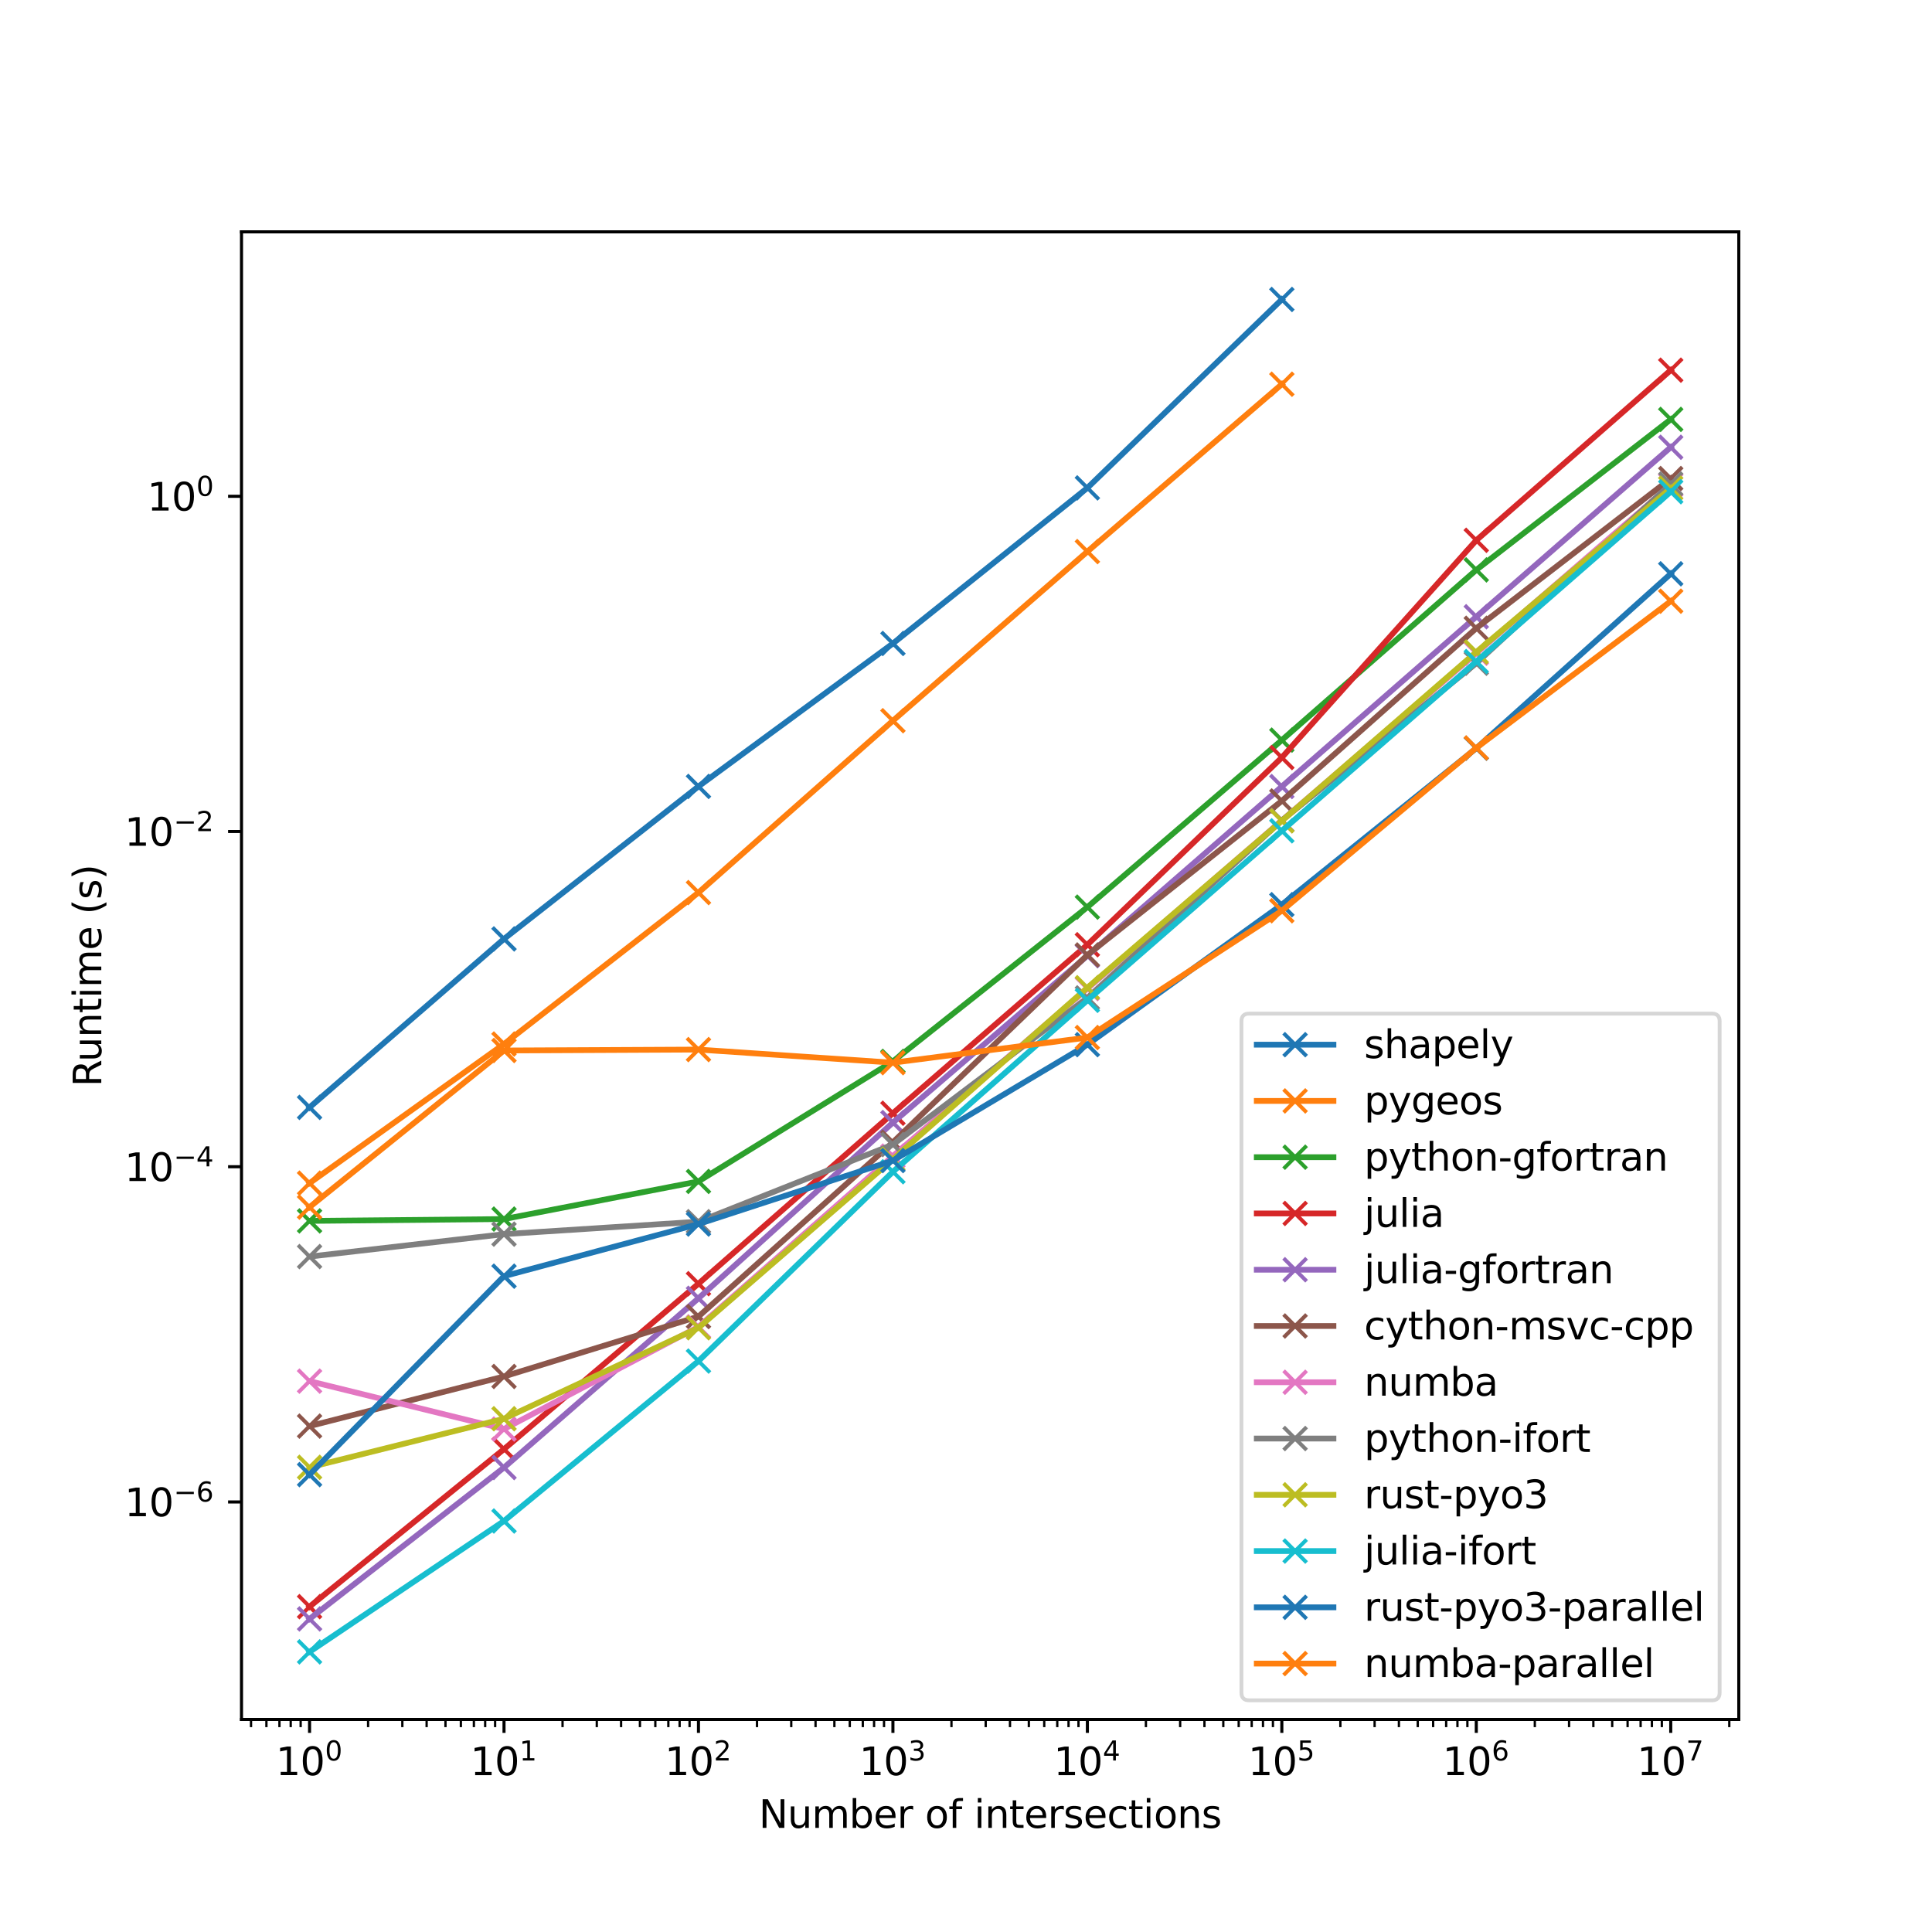 <?xml version="1.0" encoding="utf-8" standalone="no"?>
<!DOCTYPE svg PUBLIC "-//W3C//DTD SVG 1.1//EN"
  "http://www.w3.org/Graphics/SVG/1.1/DTD/svg11.dtd">
<svg xmlns:xlink="http://www.w3.org/1999/xlink" width="504pt" height="504pt" viewBox="0 0 504 504" xmlns="http://www.w3.org/2000/svg" version="1.1">
 <defs>
  <style type="text/css">*{stroke-linejoin: round; stroke-linecap: butt}</style>
 </defs>
 <g id="figure_1">
  <g id="patch_1">
   <path d="M 0 504 
L 504 504 
L 504 0 
L 0 0 
z
" style="fill: #ffffff"/>
  </g>
  <g id="axes_1">
   <g id="patch_2">
    <path d="M 63 448.56 
L 453.6 448.56 
L 453.6 60.48 
L 63 60.48 
z
" style="fill: #ffffff"/>
   </g>
   <g id="matplotlib.axis_1">
    <g id="xtick_1">
     <g id="line2d_1">
      <defs>
       <path id="m66b6941adc" d="M 0 0 
L 0 3.5 
" style="stroke: #000000; stroke-width: 0.8"/>
      </defs>
      <g>
       <use xlink:href="#m66b6941adc" x="80.755" y="448.56" style="stroke: #000000; stroke-width: 0.8"/>
      </g>
     </g>
     <g id="text_1">
      <!-- $\mathdefault{10^{0}}$ -->
      <g transform="translate(71.955 463.158) scale(0.1 -0.1)">
       <defs>
        <path id="DejaVuSans-31" d="M 794 531 
L 1825 531 
L 1825 4091 
L 703 3866 
L 703 4441 
L 1819 4666 
L 2450 4666 
L 2450 531 
L 3481 531 
L 3481 0 
L 794 0 
L 794 531 
z
" transform="scale(0.016)"/>
        <path id="DejaVuSans-30" d="M 2034 4250 
Q 1547 4250 1301 3770 
Q 1056 3291 1056 2328 
Q 1056 1369 1301 889 
Q 1547 409 2034 409 
Q 2525 409 2770 889 
Q 3016 1369 3016 2328 
Q 3016 3291 2770 3770 
Q 2525 4250 2034 4250 
z
M 2034 4750 
Q 2819 4750 3233 4129 
Q 3647 3509 3647 2328 
Q 3647 1150 3233 529 
Q 2819 -91 2034 -91 
Q 1250 -91 836 529 
Q 422 1150 422 2328 
Q 422 3509 836 4129 
Q 1250 4750 2034 4750 
z
" transform="scale(0.016)"/>
       </defs>
       <use xlink:href="#DejaVuSans-31" transform="translate(0 0.766)"/>
       <use xlink:href="#DejaVuSans-30" transform="translate(63.623 0.766)"/>
       <use xlink:href="#DejaVuSans-30" transform="translate(128.203 39.047) scale(0.7)"/>
      </g>
     </g>
    </g>
    <g id="xtick_2">
     <g id="line2d_2">
      <g>
       <use xlink:href="#m66b6941adc" x="131.482" y="448.56" style="stroke: #000000; stroke-width: 0.8"/>
      </g>
     </g>
     <g id="text_2">
      <!-- $\mathdefault{10^{1}}$ -->
      <g transform="translate(122.682 463.158) scale(0.1 -0.1)">
       <use xlink:href="#DejaVuSans-31" transform="translate(0 0.684)"/>
       <use xlink:href="#DejaVuSans-30" transform="translate(63.623 0.684)"/>
       <use xlink:href="#DejaVuSans-31" transform="translate(128.203 38.966) scale(0.7)"/>
      </g>
     </g>
    </g>
    <g id="xtick_3">
     <g id="line2d_3">
      <g>
       <use xlink:href="#m66b6941adc" x="182.209" y="448.56" style="stroke: #000000; stroke-width: 0.8"/>
      </g>
     </g>
     <g id="text_3">
      <!-- $\mathdefault{10^{2}}$ -->
      <g transform="translate(173.409 463.158) scale(0.1 -0.1)">
       <defs>
        <path id="DejaVuSans-32" d="M 1228 531 
L 3431 531 
L 3431 0 
L 469 0 
L 469 531 
Q 828 903 1448 1529 
Q 2069 2156 2228 2338 
Q 2531 2678 2651 2914 
Q 2772 3150 2772 3378 
Q 2772 3750 2511 3984 
Q 2250 4219 1831 4219 
Q 1534 4219 1204 4116 
Q 875 4013 500 3803 
L 500 4441 
Q 881 4594 1212 4672 
Q 1544 4750 1819 4750 
Q 2544 4750 2975 4387 
Q 3406 4025 3406 3419 
Q 3406 3131 3298 2873 
Q 3191 2616 2906 2266 
Q 2828 2175 2409 1742 
Q 1991 1309 1228 531 
z
" transform="scale(0.016)"/>
       </defs>
       <use xlink:href="#DejaVuSans-31" transform="translate(0 0.766)"/>
       <use xlink:href="#DejaVuSans-30" transform="translate(63.623 0.766)"/>
       <use xlink:href="#DejaVuSans-32" transform="translate(128.203 39.047) scale(0.7)"/>
      </g>
     </g>
    </g>
    <g id="xtick_4">
     <g id="line2d_4">
      <g>
       <use xlink:href="#m66b6941adc" x="232.936" y="448.56" style="stroke: #000000; stroke-width: 0.8"/>
      </g>
     </g>
     <g id="text_4">
      <!-- $\mathdefault{10^{3}}$ -->
      <g transform="translate(224.136 463.158) scale(0.1 -0.1)">
       <defs>
        <path id="DejaVuSans-33" d="M 2597 2516 
Q 3050 2419 3304 2112 
Q 3559 1806 3559 1356 
Q 3559 666 3084 287 
Q 2609 -91 1734 -91 
Q 1441 -91 1130 -33 
Q 819 25 488 141 
L 488 750 
Q 750 597 1062 519 
Q 1375 441 1716 441 
Q 2309 441 2620 675 
Q 2931 909 2931 1356 
Q 2931 1769 2642 2001 
Q 2353 2234 1838 2234 
L 1294 2234 
L 1294 2753 
L 1863 2753 
Q 2328 2753 2575 2939 
Q 2822 3125 2822 3475 
Q 2822 3834 2567 4026 
Q 2313 4219 1838 4219 
Q 1578 4219 1281 4162 
Q 984 4106 628 3988 
L 628 4550 
Q 988 4650 1302 4700 
Q 1616 4750 1894 4750 
Q 2613 4750 3031 4423 
Q 3450 4097 3450 3541 
Q 3450 3153 3228 2886 
Q 3006 2619 2597 2516 
z
" transform="scale(0.016)"/>
       </defs>
       <use xlink:href="#DejaVuSans-31" transform="translate(0 0.766)"/>
       <use xlink:href="#DejaVuSans-30" transform="translate(63.623 0.766)"/>
       <use xlink:href="#DejaVuSans-33" transform="translate(128.203 39.047) scale(0.7)"/>
      </g>
     </g>
    </g>
    <g id="xtick_5">
     <g id="line2d_5">
      <g>
       <use xlink:href="#m66b6941adc" x="283.664" y="448.56" style="stroke: #000000; stroke-width: 0.8"/>
      </g>
     </g>
     <g id="text_5">
      <!-- $\mathdefault{10^{4}}$ -->
      <g transform="translate(274.864 463.158) scale(0.1 -0.1)">
       <defs>
        <path id="DejaVuSans-34" d="M 2419 4116 
L 825 1625 
L 2419 1625 
L 2419 4116 
z
M 2253 4666 
L 3047 4666 
L 3047 1625 
L 3713 1625 
L 3713 1100 
L 3047 1100 
L 3047 0 
L 2419 0 
L 2419 1100 
L 313 1100 
L 313 1709 
L 2253 4666 
z
" transform="scale(0.016)"/>
       </defs>
       <use xlink:href="#DejaVuSans-31" transform="translate(0 0.684)"/>
       <use xlink:href="#DejaVuSans-30" transform="translate(63.623 0.684)"/>
       <use xlink:href="#DejaVuSans-34" transform="translate(128.203 38.966) scale(0.7)"/>
      </g>
     </g>
    </g>
    <g id="xtick_6">
     <g id="line2d_6">
      <g>
       <use xlink:href="#m66b6941adc" x="334.391" y="448.56" style="stroke: #000000; stroke-width: 0.8"/>
      </g>
     </g>
     <g id="text_6">
      <!-- $\mathdefault{10^{5}}$ -->
      <g transform="translate(325.591 463.158) scale(0.1 -0.1)">
       <defs>
        <path id="DejaVuSans-35" d="M 691 4666 
L 3169 4666 
L 3169 4134 
L 1269 4134 
L 1269 2991 
Q 1406 3038 1543 3061 
Q 1681 3084 1819 3084 
Q 2600 3084 3056 2656 
Q 3513 2228 3513 1497 
Q 3513 744 3044 326 
Q 2575 -91 1722 -91 
Q 1428 -91 1123 -41 
Q 819 9 494 109 
L 494 744 
Q 775 591 1075 516 
Q 1375 441 1709 441 
Q 2250 441 2565 725 
Q 2881 1009 2881 1497 
Q 2881 1984 2565 2268 
Q 2250 2553 1709 2553 
Q 1456 2553 1204 2497 
Q 953 2441 691 2322 
L 691 4666 
z
" transform="scale(0.016)"/>
       </defs>
       <use xlink:href="#DejaVuSans-31" transform="translate(0 0.684)"/>
       <use xlink:href="#DejaVuSans-30" transform="translate(63.623 0.684)"/>
       <use xlink:href="#DejaVuSans-35" transform="translate(128.203 38.966) scale(0.7)"/>
      </g>
     </g>
    </g>
    <g id="xtick_7">
     <g id="line2d_7">
      <g>
       <use xlink:href="#m66b6941adc" x="385.118" y="448.56" style="stroke: #000000; stroke-width: 0.8"/>
      </g>
     </g>
     <g id="text_7">
      <!-- $\mathdefault{10^{6}}$ -->
      <g transform="translate(376.318 463.158) scale(0.1 -0.1)">
       <defs>
        <path id="DejaVuSans-36" d="M 2113 2584 
Q 1688 2584 1439 2293 
Q 1191 2003 1191 1497 
Q 1191 994 1439 701 
Q 1688 409 2113 409 
Q 2538 409 2786 701 
Q 3034 994 3034 1497 
Q 3034 2003 2786 2293 
Q 2538 2584 2113 2584 
z
M 3366 4563 
L 3366 3988 
Q 3128 4100 2886 4159 
Q 2644 4219 2406 4219 
Q 1781 4219 1451 3797 
Q 1122 3375 1075 2522 
Q 1259 2794 1537 2939 
Q 1816 3084 2150 3084 
Q 2853 3084 3261 2657 
Q 3669 2231 3669 1497 
Q 3669 778 3244 343 
Q 2819 -91 2113 -91 
Q 1303 -91 875 529 
Q 447 1150 447 2328 
Q 447 3434 972 4092 
Q 1497 4750 2381 4750 
Q 2619 4750 2861 4703 
Q 3103 4656 3366 4563 
z
" transform="scale(0.016)"/>
       </defs>
       <use xlink:href="#DejaVuSans-31" transform="translate(0 0.766)"/>
       <use xlink:href="#DejaVuSans-30" transform="translate(63.623 0.766)"/>
       <use xlink:href="#DejaVuSans-36" transform="translate(128.203 39.047) scale(0.7)"/>
      </g>
     </g>
    </g>
    <g id="xtick_8">
     <g id="line2d_8">
      <g>
       <use xlink:href="#m66b6941adc" x="435.845" y="448.56" style="stroke: #000000; stroke-width: 0.8"/>
      </g>
     </g>
     <g id="text_8">
      <!-- $\mathdefault{10^{7}}$ -->
      <g transform="translate(427.045 463.158) scale(0.1 -0.1)">
       <defs>
        <path id="DejaVuSans-37" d="M 525 4666 
L 3525 4666 
L 3525 4397 
L 1831 0 
L 1172 0 
L 2766 4134 
L 525 4134 
L 525 4666 
z
" transform="scale(0.016)"/>
       </defs>
       <use xlink:href="#DejaVuSans-31" transform="translate(0 0.684)"/>
       <use xlink:href="#DejaVuSans-30" transform="translate(63.623 0.684)"/>
       <use xlink:href="#DejaVuSans-37" transform="translate(128.203 38.966) scale(0.7)"/>
      </g>
     </g>
    </g>
    <g id="xtick_9">
     <g id="line2d_9">
      <defs>
       <path id="m57f3154da4" d="M 0 0 
L 0 2 
" style="stroke: #000000; stroke-width: 0.6"/>
      </defs>
      <g>
       <use xlink:href="#m57f3154da4" x="65.484" y="448.56" style="stroke: #000000; stroke-width: 0.6"/>
      </g>
     </g>
    </g>
    <g id="xtick_10">
     <g id="line2d_10">
      <g>
       <use xlink:href="#m57f3154da4" x="69.501" y="448.56" style="stroke: #000000; stroke-width: 0.6"/>
      </g>
     </g>
    </g>
    <g id="xtick_11">
     <g id="line2d_11">
      <g>
       <use xlink:href="#m57f3154da4" x="72.897" y="448.56" style="stroke: #000000; stroke-width: 0.6"/>
      </g>
     </g>
    </g>
    <g id="xtick_12">
     <g id="line2d_12">
      <g>
       <use xlink:href="#m57f3154da4" x="75.839" y="448.56" style="stroke: #000000; stroke-width: 0.6"/>
      </g>
     </g>
    </g>
    <g id="xtick_13">
     <g id="line2d_13">
      <g>
       <use xlink:href="#m57f3154da4" x="78.433" y="448.56" style="stroke: #000000; stroke-width: 0.6"/>
      </g>
     </g>
    </g>
    <g id="xtick_14">
     <g id="line2d_14">
      <g>
       <use xlink:href="#m57f3154da4" x="96.025" y="448.56" style="stroke: #000000; stroke-width: 0.6"/>
      </g>
     </g>
    </g>
    <g id="xtick_15">
     <g id="line2d_15">
      <g>
       <use xlink:href="#m57f3154da4" x="104.958" y="448.56" style="stroke: #000000; stroke-width: 0.6"/>
      </g>
     </g>
    </g>
    <g id="xtick_16">
     <g id="line2d_16">
      <g>
       <use xlink:href="#m57f3154da4" x="111.295" y="448.56" style="stroke: #000000; stroke-width: 0.6"/>
      </g>
     </g>
    </g>
    <g id="xtick_17">
     <g id="line2d_17">
      <g>
       <use xlink:href="#m57f3154da4" x="116.211" y="448.56" style="stroke: #000000; stroke-width: 0.6"/>
      </g>
     </g>
    </g>
    <g id="xtick_18">
     <g id="line2d_18">
      <g>
       <use xlink:href="#m57f3154da4" x="120.228" y="448.56" style="stroke: #000000; stroke-width: 0.6"/>
      </g>
     </g>
    </g>
    <g id="xtick_19">
     <g id="line2d_19">
      <g>
       <use xlink:href="#m57f3154da4" x="123.624" y="448.56" style="stroke: #000000; stroke-width: 0.6"/>
      </g>
     </g>
    </g>
    <g id="xtick_20">
     <g id="line2d_20">
      <g>
       <use xlink:href="#m57f3154da4" x="126.566" y="448.56" style="stroke: #000000; stroke-width: 0.6"/>
      </g>
     </g>
    </g>
    <g id="xtick_21">
     <g id="line2d_21">
      <g>
       <use xlink:href="#m57f3154da4" x="129.161" y="448.56" style="stroke: #000000; stroke-width: 0.6"/>
      </g>
     </g>
    </g>
    <g id="xtick_22">
     <g id="line2d_22">
      <g>
       <use xlink:href="#m57f3154da4" x="146.752" y="448.56" style="stroke: #000000; stroke-width: 0.6"/>
      </g>
     </g>
    </g>
    <g id="xtick_23">
     <g id="line2d_23">
      <g>
       <use xlink:href="#m57f3154da4" x="155.685" y="448.56" style="stroke: #000000; stroke-width: 0.6"/>
      </g>
     </g>
    </g>
    <g id="xtick_24">
     <g id="line2d_24">
      <g>
       <use xlink:href="#m57f3154da4" x="162.023" y="448.56" style="stroke: #000000; stroke-width: 0.6"/>
      </g>
     </g>
    </g>
    <g id="xtick_25">
     <g id="line2d_25">
      <g>
       <use xlink:href="#m57f3154da4" x="166.939" y="448.56" style="stroke: #000000; stroke-width: 0.6"/>
      </g>
     </g>
    </g>
    <g id="xtick_26">
     <g id="line2d_26">
      <g>
       <use xlink:href="#m57f3154da4" x="170.955" y="448.56" style="stroke: #000000; stroke-width: 0.6"/>
      </g>
     </g>
    </g>
    <g id="xtick_27">
     <g id="line2d_27">
      <g>
       <use xlink:href="#m57f3154da4" x="174.351" y="448.56" style="stroke: #000000; stroke-width: 0.6"/>
      </g>
     </g>
    </g>
    <g id="xtick_28">
     <g id="line2d_28">
      <g>
       <use xlink:href="#m57f3154da4" x="177.293" y="448.56" style="stroke: #000000; stroke-width: 0.6"/>
      </g>
     </g>
    </g>
    <g id="xtick_29">
     <g id="line2d_29">
      <g>
       <use xlink:href="#m57f3154da4" x="179.888" y="448.56" style="stroke: #000000; stroke-width: 0.6"/>
      </g>
     </g>
    </g>
    <g id="xtick_30">
     <g id="line2d_30">
      <g>
       <use xlink:href="#m57f3154da4" x="197.48" y="448.56" style="stroke: #000000; stroke-width: 0.6"/>
      </g>
     </g>
    </g>
    <g id="xtick_31">
     <g id="line2d_31">
      <g>
       <use xlink:href="#m57f3154da4" x="206.412" y="448.56" style="stroke: #000000; stroke-width: 0.6"/>
      </g>
     </g>
    </g>
    <g id="xtick_32">
     <g id="line2d_32">
      <g>
       <use xlink:href="#m57f3154da4" x="212.75" y="448.56" style="stroke: #000000; stroke-width: 0.6"/>
      </g>
     </g>
    </g>
    <g id="xtick_33">
     <g id="line2d_33">
      <g>
       <use xlink:href="#m57f3154da4" x="217.666" y="448.56" style="stroke: #000000; stroke-width: 0.6"/>
      </g>
     </g>
    </g>
    <g id="xtick_34">
     <g id="line2d_34">
      <g>
       <use xlink:href="#m57f3154da4" x="221.683" y="448.56" style="stroke: #000000; stroke-width: 0.6"/>
      </g>
     </g>
    </g>
    <g id="xtick_35">
     <g id="line2d_35">
      <g>
       <use xlink:href="#m57f3154da4" x="225.079" y="448.56" style="stroke: #000000; stroke-width: 0.6"/>
      </g>
     </g>
    </g>
    <g id="xtick_36">
     <g id="line2d_36">
      <g>
       <use xlink:href="#m57f3154da4" x="228.02" y="448.56" style="stroke: #000000; stroke-width: 0.6"/>
      </g>
     </g>
    </g>
    <g id="xtick_37">
     <g id="line2d_37">
      <g>
       <use xlink:href="#m57f3154da4" x="230.615" y="448.56" style="stroke: #000000; stroke-width: 0.6"/>
      </g>
     </g>
    </g>
    <g id="xtick_38">
     <g id="line2d_38">
      <g>
       <use xlink:href="#m57f3154da4" x="248.207" y="448.56" style="stroke: #000000; stroke-width: 0.6"/>
      </g>
     </g>
    </g>
    <g id="xtick_39">
     <g id="line2d_39">
      <g>
       <use xlink:href="#m57f3154da4" x="257.139" y="448.56" style="stroke: #000000; stroke-width: 0.6"/>
      </g>
     </g>
    </g>
    <g id="xtick_40">
     <g id="line2d_40">
      <g>
       <use xlink:href="#m57f3154da4" x="263.477" y="448.56" style="stroke: #000000; stroke-width: 0.6"/>
      </g>
     </g>
    </g>
    <g id="xtick_41">
     <g id="line2d_41">
      <g>
       <use xlink:href="#m57f3154da4" x="268.393" y="448.56" style="stroke: #000000; stroke-width: 0.6"/>
      </g>
     </g>
    </g>
    <g id="xtick_42">
     <g id="line2d_42">
      <g>
       <use xlink:href="#m57f3154da4" x="272.41" y="448.56" style="stroke: #000000; stroke-width: 0.6"/>
      </g>
     </g>
    </g>
    <g id="xtick_43">
     <g id="line2d_43">
      <g>
       <use xlink:href="#m57f3154da4" x="275.806" y="448.56" style="stroke: #000000; stroke-width: 0.6"/>
      </g>
     </g>
    </g>
    <g id="xtick_44">
     <g id="line2d_44">
      <g>
       <use xlink:href="#m57f3154da4" x="278.748" y="448.56" style="stroke: #000000; stroke-width: 0.6"/>
      </g>
     </g>
    </g>
    <g id="xtick_45">
     <g id="line2d_45">
      <g>
       <use xlink:href="#m57f3154da4" x="281.342" y="448.56" style="stroke: #000000; stroke-width: 0.6"/>
      </g>
     </g>
    </g>
    <g id="xtick_46">
     <g id="line2d_46">
      <g>
       <use xlink:href="#m57f3154da4" x="298.934" y="448.56" style="stroke: #000000; stroke-width: 0.6"/>
      </g>
     </g>
    </g>
    <g id="xtick_47">
     <g id="line2d_47">
      <g>
       <use xlink:href="#m57f3154da4" x="307.867" y="448.56" style="stroke: #000000; stroke-width: 0.6"/>
      </g>
     </g>
    </g>
    <g id="xtick_48">
     <g id="line2d_48">
      <g>
       <use xlink:href="#m57f3154da4" x="314.204" y="448.56" style="stroke: #000000; stroke-width: 0.6"/>
      </g>
     </g>
    </g>
    <g id="xtick_49">
     <g id="line2d_49">
      <g>
       <use xlink:href="#m57f3154da4" x="319.12" y="448.56" style="stroke: #000000; stroke-width: 0.6"/>
      </g>
     </g>
    </g>
    <g id="xtick_50">
     <g id="line2d_50">
      <g>
       <use xlink:href="#m57f3154da4" x="323.137" y="448.56" style="stroke: #000000; stroke-width: 0.6"/>
      </g>
     </g>
    </g>
    <g id="xtick_51">
     <g id="line2d_51">
      <g>
       <use xlink:href="#m57f3154da4" x="326.533" y="448.56" style="stroke: #000000; stroke-width: 0.6"/>
      </g>
     </g>
    </g>
    <g id="xtick_52">
     <g id="line2d_52">
      <g>
       <use xlink:href="#m57f3154da4" x="329.475" y="448.56" style="stroke: #000000; stroke-width: 0.6"/>
      </g>
     </g>
    </g>
    <g id="xtick_53">
     <g id="line2d_53">
      <g>
       <use xlink:href="#m57f3154da4" x="332.07" y="448.56" style="stroke: #000000; stroke-width: 0.6"/>
      </g>
     </g>
    </g>
    <g id="xtick_54">
     <g id="line2d_54">
      <g>
       <use xlink:href="#m57f3154da4" x="349.661" y="448.56" style="stroke: #000000; stroke-width: 0.6"/>
      </g>
     </g>
    </g>
    <g id="xtick_55">
     <g id="line2d_55">
      <g>
       <use xlink:href="#m57f3154da4" x="358.594" y="448.56" style="stroke: #000000; stroke-width: 0.6"/>
      </g>
     </g>
    </g>
    <g id="xtick_56">
     <g id="line2d_56">
      <g>
       <use xlink:href="#m57f3154da4" x="364.932" y="448.56" style="stroke: #000000; stroke-width: 0.6"/>
      </g>
     </g>
    </g>
    <g id="xtick_57">
     <g id="line2d_57">
      <g>
       <use xlink:href="#m57f3154da4" x="369.848" y="448.56" style="stroke: #000000; stroke-width: 0.6"/>
      </g>
     </g>
    </g>
    <g id="xtick_58">
     <g id="line2d_58">
      <g>
       <use xlink:href="#m57f3154da4" x="373.864" y="448.56" style="stroke: #000000; stroke-width: 0.6"/>
      </g>
     </g>
    </g>
    <g id="xtick_59">
     <g id="line2d_59">
      <g>
       <use xlink:href="#m57f3154da4" x="377.26" y="448.56" style="stroke: #000000; stroke-width: 0.6"/>
      </g>
     </g>
    </g>
    <g id="xtick_60">
     <g id="line2d_60">
      <g>
       <use xlink:href="#m57f3154da4" x="380.202" y="448.56" style="stroke: #000000; stroke-width: 0.6"/>
      </g>
     </g>
    </g>
    <g id="xtick_61">
     <g id="line2d_61">
      <g>
       <use xlink:href="#m57f3154da4" x="382.797" y="448.56" style="stroke: #000000; stroke-width: 0.6"/>
      </g>
     </g>
    </g>
    <g id="xtick_62">
     <g id="line2d_62">
      <g>
       <use xlink:href="#m57f3154da4" x="400.389" y="448.56" style="stroke: #000000; stroke-width: 0.6"/>
      </g>
     </g>
    </g>
    <g id="xtick_63">
     <g id="line2d_63">
      <g>
       <use xlink:href="#m57f3154da4" x="409.321" y="448.56" style="stroke: #000000; stroke-width: 0.6"/>
      </g>
     </g>
    </g>
    <g id="xtick_64">
     <g id="line2d_64">
      <g>
       <use xlink:href="#m57f3154da4" x="415.659" y="448.56" style="stroke: #000000; stroke-width: 0.6"/>
      </g>
     </g>
    </g>
    <g id="xtick_65">
     <g id="line2d_65">
      <g>
       <use xlink:href="#m57f3154da4" x="420.575" y="448.56" style="stroke: #000000; stroke-width: 0.6"/>
      </g>
     </g>
    </g>
    <g id="xtick_66">
     <g id="line2d_66">
      <g>
       <use xlink:href="#m57f3154da4" x="424.592" y="448.56" style="stroke: #000000; stroke-width: 0.6"/>
      </g>
     </g>
    </g>
    <g id="xtick_67">
     <g id="line2d_67">
      <g>
       <use xlink:href="#m57f3154da4" x="427.988" y="448.56" style="stroke: #000000; stroke-width: 0.6"/>
      </g>
     </g>
    </g>
    <g id="xtick_68">
     <g id="line2d_68">
      <g>
       <use xlink:href="#m57f3154da4" x="430.929" y="448.56" style="stroke: #000000; stroke-width: 0.6"/>
      </g>
     </g>
    </g>
    <g id="xtick_69">
     <g id="line2d_69">
      <g>
       <use xlink:href="#m57f3154da4" x="433.524" y="448.56" style="stroke: #000000; stroke-width: 0.6"/>
      </g>
     </g>
    </g>
    <g id="xtick_70">
     <g id="line2d_70">
      <g>
       <use xlink:href="#m57f3154da4" x="451.116" y="448.56" style="stroke: #000000; stroke-width: 0.6"/>
      </g>
     </g>
    </g>
    <g id="text_9">
     <!-- Number of intersections -->
     <g transform="translate(197.954 476.837) scale(0.1 -0.1)">
      <defs>
       <path id="DejaVuSans-4e" d="M 628 4666 
L 1478 4666 
L 3547 763 
L 3547 4666 
L 4159 4666 
L 4159 0 
L 3309 0 
L 1241 3903 
L 1241 0 
L 628 0 
L 628 4666 
z
" transform="scale(0.016)"/>
       <path id="DejaVuSans-75" d="M 544 1381 
L 544 3500 
L 1119 3500 
L 1119 1403 
Q 1119 906 1312 657 
Q 1506 409 1894 409 
Q 2359 409 2629 706 
Q 2900 1003 2900 1516 
L 2900 3500 
L 3475 3500 
L 3475 0 
L 2900 0 
L 2900 538 
Q 2691 219 2414 64 
Q 2138 -91 1772 -91 
Q 1169 -91 856 284 
Q 544 659 544 1381 
z
M 1991 3584 
L 1991 3584 
z
" transform="scale(0.016)"/>
       <path id="DejaVuSans-6d" d="M 3328 2828 
Q 3544 3216 3844 3400 
Q 4144 3584 4550 3584 
Q 5097 3584 5394 3201 
Q 5691 2819 5691 2113 
L 5691 0 
L 5113 0 
L 5113 2094 
Q 5113 2597 4934 2840 
Q 4756 3084 4391 3084 
Q 3944 3084 3684 2787 
Q 3425 2491 3425 1978 
L 3425 0 
L 2847 0 
L 2847 2094 
Q 2847 2600 2669 2842 
Q 2491 3084 2119 3084 
Q 1678 3084 1418 2786 
Q 1159 2488 1159 1978 
L 1159 0 
L 581 0 
L 581 3500 
L 1159 3500 
L 1159 2956 
Q 1356 3278 1631 3431 
Q 1906 3584 2284 3584 
Q 2666 3584 2933 3390 
Q 3200 3197 3328 2828 
z
" transform="scale(0.016)"/>
       <path id="DejaVuSans-62" d="M 3116 1747 
Q 3116 2381 2855 2742 
Q 2594 3103 2138 3103 
Q 1681 3103 1420 2742 
Q 1159 2381 1159 1747 
Q 1159 1113 1420 752 
Q 1681 391 2138 391 
Q 2594 391 2855 752 
Q 3116 1113 3116 1747 
z
M 1159 2969 
Q 1341 3281 1617 3432 
Q 1894 3584 2278 3584 
Q 2916 3584 3314 3078 
Q 3713 2572 3713 1747 
Q 3713 922 3314 415 
Q 2916 -91 2278 -91 
Q 1894 -91 1617 61 
Q 1341 213 1159 525 
L 1159 0 
L 581 0 
L 581 4863 
L 1159 4863 
L 1159 2969 
z
" transform="scale(0.016)"/>
       <path id="DejaVuSans-65" d="M 3597 1894 
L 3597 1613 
L 953 1613 
Q 991 1019 1311 708 
Q 1631 397 2203 397 
Q 2534 397 2845 478 
Q 3156 559 3463 722 
L 3463 178 
Q 3153 47 2828 -22 
Q 2503 -91 2169 -91 
Q 1331 -91 842 396 
Q 353 884 353 1716 
Q 353 2575 817 3079 
Q 1281 3584 2069 3584 
Q 2775 3584 3186 3129 
Q 3597 2675 3597 1894 
z
M 3022 2063 
Q 3016 2534 2758 2815 
Q 2500 3097 2075 3097 
Q 1594 3097 1305 2825 
Q 1016 2553 972 2059 
L 3022 2063 
z
" transform="scale(0.016)"/>
       <path id="DejaVuSans-72" d="M 2631 2963 
Q 2534 3019 2420 3045 
Q 2306 3072 2169 3072 
Q 1681 3072 1420 2755 
Q 1159 2438 1159 1844 
L 1159 0 
L 581 0 
L 581 3500 
L 1159 3500 
L 1159 2956 
Q 1341 3275 1631 3429 
Q 1922 3584 2338 3584 
Q 2397 3584 2469 3576 
Q 2541 3569 2628 3553 
L 2631 2963 
z
" transform="scale(0.016)"/>
       <path id="DejaVuSans-20" transform="scale(0.016)"/>
       <path id="DejaVuSans-6f" d="M 1959 3097 
Q 1497 3097 1228 2736 
Q 959 2375 959 1747 
Q 959 1119 1226 758 
Q 1494 397 1959 397 
Q 2419 397 2687 759 
Q 2956 1122 2956 1747 
Q 2956 2369 2687 2733 
Q 2419 3097 1959 3097 
z
M 1959 3584 
Q 2709 3584 3137 3096 
Q 3566 2609 3566 1747 
Q 3566 888 3137 398 
Q 2709 -91 1959 -91 
Q 1206 -91 779 398 
Q 353 888 353 1747 
Q 353 2609 779 3096 
Q 1206 3584 1959 3584 
z
" transform="scale(0.016)"/>
       <path id="DejaVuSans-66" d="M 2375 4863 
L 2375 4384 
L 1825 4384 
Q 1516 4384 1395 4259 
Q 1275 4134 1275 3809 
L 1275 3500 
L 2222 3500 
L 2222 3053 
L 1275 3053 
L 1275 0 
L 697 0 
L 697 3053 
L 147 3053 
L 147 3500 
L 697 3500 
L 697 3744 
Q 697 4328 969 4595 
Q 1241 4863 1831 4863 
L 2375 4863 
z
" transform="scale(0.016)"/>
       <path id="DejaVuSans-69" d="M 603 3500 
L 1178 3500 
L 1178 0 
L 603 0 
L 603 3500 
z
M 603 4863 
L 1178 4863 
L 1178 4134 
L 603 4134 
L 603 4863 
z
" transform="scale(0.016)"/>
       <path id="DejaVuSans-6e" d="M 3513 2113 
L 3513 0 
L 2938 0 
L 2938 2094 
Q 2938 2591 2744 2837 
Q 2550 3084 2163 3084 
Q 1697 3084 1428 2787 
Q 1159 2491 1159 1978 
L 1159 0 
L 581 0 
L 581 3500 
L 1159 3500 
L 1159 2956 
Q 1366 3272 1645 3428 
Q 1925 3584 2291 3584 
Q 2894 3584 3203 3211 
Q 3513 2838 3513 2113 
z
" transform="scale(0.016)"/>
       <path id="DejaVuSans-74" d="M 1172 4494 
L 1172 3500 
L 2356 3500 
L 2356 3053 
L 1172 3053 
L 1172 1153 
Q 1172 725 1289 603 
Q 1406 481 1766 481 
L 2356 481 
L 2356 0 
L 1766 0 
Q 1100 0 847 248 
Q 594 497 594 1153 
L 594 3053 
L 172 3053 
L 172 3500 
L 594 3500 
L 594 4494 
L 1172 4494 
z
" transform="scale(0.016)"/>
       <path id="DejaVuSans-73" d="M 2834 3397 
L 2834 2853 
Q 2591 2978 2328 3040 
Q 2066 3103 1784 3103 
Q 1356 3103 1142 2972 
Q 928 2841 928 2578 
Q 928 2378 1081 2264 
Q 1234 2150 1697 2047 
L 1894 2003 
Q 2506 1872 2764 1633 
Q 3022 1394 3022 966 
Q 3022 478 2636 193 
Q 2250 -91 1575 -91 
Q 1294 -91 989 -36 
Q 684 19 347 128 
L 347 722 
Q 666 556 975 473 
Q 1284 391 1588 391 
Q 1994 391 2212 530 
Q 2431 669 2431 922 
Q 2431 1156 2273 1281 
Q 2116 1406 1581 1522 
L 1381 1569 
Q 847 1681 609 1914 
Q 372 2147 372 2553 
Q 372 3047 722 3315 
Q 1072 3584 1716 3584 
Q 2034 3584 2315 3537 
Q 2597 3491 2834 3397 
z
" transform="scale(0.016)"/>
       <path id="DejaVuSans-63" d="M 3122 3366 
L 3122 2828 
Q 2878 2963 2633 3030 
Q 2388 3097 2138 3097 
Q 1578 3097 1268 2742 
Q 959 2388 959 1747 
Q 959 1106 1268 751 
Q 1578 397 2138 397 
Q 2388 397 2633 464 
Q 2878 531 3122 666 
L 3122 134 
Q 2881 22 2623 -34 
Q 2366 -91 2075 -91 
Q 1284 -91 818 406 
Q 353 903 353 1747 
Q 353 2603 823 3093 
Q 1294 3584 2113 3584 
Q 2378 3584 2631 3529 
Q 2884 3475 3122 3366 
z
" transform="scale(0.016)"/>
      </defs>
      <use xlink:href="#DejaVuSans-4e"/>
      <use xlink:href="#DejaVuSans-75" x="74.805"/>
      <use xlink:href="#DejaVuSans-6d" x="138.184"/>
      <use xlink:href="#DejaVuSans-62" x="235.596"/>
      <use xlink:href="#DejaVuSans-65" x="299.072"/>
      <use xlink:href="#DejaVuSans-72" x="360.596"/>
      <use xlink:href="#DejaVuSans-20" x="401.709"/>
      <use xlink:href="#DejaVuSans-6f" x="433.496"/>
      <use xlink:href="#DejaVuSans-66" x="494.678"/>
      <use xlink:href="#DejaVuSans-20" x="529.883"/>
      <use xlink:href="#DejaVuSans-69" x="561.67"/>
      <use xlink:href="#DejaVuSans-6e" x="589.453"/>
      <use xlink:href="#DejaVuSans-74" x="652.832"/>
      <use xlink:href="#DejaVuSans-65" x="692.041"/>
      <use xlink:href="#DejaVuSans-72" x="753.564"/>
      <use xlink:href="#DejaVuSans-73" x="794.678"/>
      <use xlink:href="#DejaVuSans-65" x="846.777"/>
      <use xlink:href="#DejaVuSans-63" x="908.301"/>
      <use xlink:href="#DejaVuSans-74" x="963.281"/>
      <use xlink:href="#DejaVuSans-69" x="1002.49"/>
      <use xlink:href="#DejaVuSans-6f" x="1030.273"/>
      <use xlink:href="#DejaVuSans-6e" x="1091.455"/>
      <use xlink:href="#DejaVuSans-73" x="1154.834"/>
     </g>
    </g>
   </g>
   <g id="matplotlib.axis_2">
    <g id="ytick_1">
     <g id="line2d_71">
      <defs>
       <path id="m08f4ea7c81" d="M 0 0 
L -3.5 0 
" style="stroke: #000000; stroke-width: 0.8"/>
      </defs>
      <g>
       <use xlink:href="#m08f4ea7c81" x="63" y="391.814" style="stroke: #000000; stroke-width: 0.8"/>
      </g>
     </g>
     <g id="text_10">
      <!-- $\mathdefault{10^{-6}}$ -->
      <g transform="translate(32.5 395.614) scale(0.1 -0.1)">
       <defs>
        <path id="DejaVuSans-2212" d="M 678 2272 
L 4684 2272 
L 4684 1741 
L 678 1741 
L 678 2272 
z
" transform="scale(0.016)"/>
       </defs>
       <use xlink:href="#DejaVuSans-31" transform="translate(0 0.766)"/>
       <use xlink:href="#DejaVuSans-30" transform="translate(63.623 0.766)"/>
       <use xlink:href="#DejaVuSans-2212" transform="translate(128.203 39.047) scale(0.7)"/>
       <use xlink:href="#DejaVuSans-36" transform="translate(186.855 39.047) scale(0.7)"/>
      </g>
     </g>
    </g>
    <g id="ytick_2">
     <g id="line2d_72">
      <g>
       <use xlink:href="#m08f4ea7c81" x="63" y="304.364" style="stroke: #000000; stroke-width: 0.8"/>
      </g>
     </g>
     <g id="text_11">
      <!-- $\mathdefault{10^{-4}}$ -->
      <g transform="translate(32.5 308.164) scale(0.1 -0.1)">
       <use xlink:href="#DejaVuSans-31" transform="translate(0 0.684)"/>
       <use xlink:href="#DejaVuSans-30" transform="translate(63.623 0.684)"/>
       <use xlink:href="#DejaVuSans-2212" transform="translate(128.203 38.966) scale(0.7)"/>
       <use xlink:href="#DejaVuSans-34" transform="translate(186.855 38.966) scale(0.7)"/>
      </g>
     </g>
    </g>
    <g id="ytick_3">
     <g id="line2d_73">
      <g>
       <use xlink:href="#m08f4ea7c81" x="63" y="216.914" style="stroke: #000000; stroke-width: 0.8"/>
      </g>
     </g>
     <g id="text_12">
      <!-- $\mathdefault{10^{-2}}$ -->
      <g transform="translate(32.5 220.714) scale(0.1 -0.1)">
       <use xlink:href="#DejaVuSans-31" transform="translate(0 0.766)"/>
       <use xlink:href="#DejaVuSans-30" transform="translate(63.623 0.766)"/>
       <use xlink:href="#DejaVuSans-2212" transform="translate(128.203 39.047) scale(0.7)"/>
       <use xlink:href="#DejaVuSans-32" transform="translate(186.855 39.047) scale(0.7)"/>
      </g>
     </g>
    </g>
    <g id="ytick_4">
     <g id="line2d_74">
      <g>
       <use xlink:href="#m08f4ea7c81" x="63" y="129.464" style="stroke: #000000; stroke-width: 0.8"/>
      </g>
     </g>
     <g id="text_13">
      <!-- $\mathdefault{10^{0}}$ -->
      <g transform="translate(38.4 133.264) scale(0.1 -0.1)">
       <use xlink:href="#DejaVuSans-31" transform="translate(0 0.766)"/>
       <use xlink:href="#DejaVuSans-30" transform="translate(63.623 0.766)"/>
       <use xlink:href="#DejaVuSans-30" transform="translate(128.203 39.047) scale(0.7)"/>
      </g>
     </g>
    </g>
    <g id="text_14">
     <!-- Runtime (s) -->
     <g transform="translate(26.42 283.498) rotate(-90) scale(0.1 -0.1)">
      <defs>
       <path id="DejaVuSans-52" d="M 2841 2188 
Q 3044 2119 3236 1894 
Q 3428 1669 3622 1275 
L 4263 0 
L 3584 0 
L 2988 1197 
Q 2756 1666 2539 1819 
Q 2322 1972 1947 1972 
L 1259 1972 
L 1259 0 
L 628 0 
L 628 4666 
L 2053 4666 
Q 2853 4666 3247 4331 
Q 3641 3997 3641 3322 
Q 3641 2881 3436 2590 
Q 3231 2300 2841 2188 
z
M 1259 4147 
L 1259 2491 
L 2053 2491 
Q 2509 2491 2742 2702 
Q 2975 2913 2975 3322 
Q 2975 3731 2742 3939 
Q 2509 4147 2053 4147 
L 1259 4147 
z
" transform="scale(0.016)"/>
       <path id="DejaVuSans-28" d="M 1984 4856 
Q 1566 4138 1362 3434 
Q 1159 2731 1159 2009 
Q 1159 1288 1364 580 
Q 1569 -128 1984 -844 
L 1484 -844 
Q 1016 -109 783 600 
Q 550 1309 550 2009 
Q 550 2706 781 3412 
Q 1013 4119 1484 4856 
L 1984 4856 
z
" transform="scale(0.016)"/>
       <path id="DejaVuSans-29" d="M 513 4856 
L 1013 4856 
Q 1481 4119 1714 3412 
Q 1947 2706 1947 2009 
Q 1947 1309 1714 600 
Q 1481 -109 1013 -844 
L 513 -844 
Q 928 -128 1133 580 
Q 1338 1288 1338 2009 
Q 1338 2731 1133 3434 
Q 928 4138 513 4856 
z
" transform="scale(0.016)"/>
      </defs>
      <use xlink:href="#DejaVuSans-52"/>
      <use xlink:href="#DejaVuSans-75" x="64.982"/>
      <use xlink:href="#DejaVuSans-6e" x="128.361"/>
      <use xlink:href="#DejaVuSans-74" x="191.74"/>
      <use xlink:href="#DejaVuSans-69" x="230.949"/>
      <use xlink:href="#DejaVuSans-6d" x="258.732"/>
      <use xlink:href="#DejaVuSans-65" x="356.145"/>
      <use xlink:href="#DejaVuSans-20" x="417.668"/>
      <use xlink:href="#DejaVuSans-28" x="449.455"/>
      <use xlink:href="#DejaVuSans-73" x="488.469"/>
      <use xlink:href="#DejaVuSans-29" x="540.568"/>
     </g>
    </g>
   </g>
   <g id="line2d_75">
    <path d="M 80.755 288.88 
L 131.482 244.933 
L 182.209 205.153 
L 232.936 167.859 
L 283.664 127.281 
L 334.391 78.12 
" clip-path="url(#p7c75e59297)" style="fill: none; stroke: #1f77b4; stroke-width: 1.5; stroke-linecap: square"/>
    <defs>
     <path id="m1080699d20" d="M -3 3 
L 3 -3 
M -3 -3 
L 3 3 
" style="stroke: #1f77b4"/>
    </defs>
    <g clip-path="url(#p7c75e59297)">
     <use xlink:href="#m1080699d20" x="80.755" y="288.88" style="fill: #1f77b4; stroke: #1f77b4"/>
     <use xlink:href="#m1080699d20" x="131.482" y="244.933" style="fill: #1f77b4; stroke: #1f77b4"/>
     <use xlink:href="#m1080699d20" x="182.209" y="205.153" style="fill: #1f77b4; stroke: #1f77b4"/>
     <use xlink:href="#m1080699d20" x="232.936" y="167.859" style="fill: #1f77b4; stroke: #1f77b4"/>
     <use xlink:href="#m1080699d20" x="283.664" y="127.281" style="fill: #1f77b4; stroke: #1f77b4"/>
     <use xlink:href="#m1080699d20" x="334.391" y="78.12" style="fill: #1f77b4; stroke: #1f77b4"/>
    </g>
   </g>
   <g id="line2d_76">
    <path d="M 80.755 308.649 
L 131.482 272.354 
L 182.209 232.847 
L 232.936 188.013 
L 283.664 143.892 
L 334.391 100.231 
" clip-path="url(#p7c75e59297)" style="fill: none; stroke: #ff7f0e; stroke-width: 1.5; stroke-linecap: square"/>
    <defs>
     <path id="m39eec2c05c" d="M -3 3 
L 3 -3 
M -3 -3 
L 3 3 
" style="stroke: #ff7f0e"/>
    </defs>
    <g clip-path="url(#p7c75e59297)">
     <use xlink:href="#m39eec2c05c" x="80.755" y="308.649" style="fill: #ff7f0e; stroke: #ff7f0e"/>
     <use xlink:href="#m39eec2c05c" x="131.482" y="272.354" style="fill: #ff7f0e; stroke: #ff7f0e"/>
     <use xlink:href="#m39eec2c05c" x="182.209" y="232.847" style="fill: #ff7f0e; stroke: #ff7f0e"/>
     <use xlink:href="#m39eec2c05c" x="232.936" y="188.013" style="fill: #ff7f0e; stroke: #ff7f0e"/>
     <use xlink:href="#m39eec2c05c" x="283.664" y="143.892" style="fill: #ff7f0e; stroke: #ff7f0e"/>
     <use xlink:href="#m39eec2c05c" x="334.391" y="100.231" style="fill: #ff7f0e; stroke: #ff7f0e"/>
    </g>
   </g>
   <g id="line2d_77">
    <path d="M 80.755 318.495 
L 131.482 318.016 
L 182.209 308.195 
L 232.936 276.876 
L 283.664 236.637 
L 334.391 193.074 
L 385.118 148.671 
L 435.845 109.403 
" clip-path="url(#p7c75e59297)" style="fill: none; stroke: #2ca02c; stroke-width: 1.5; stroke-linecap: square"/>
    <defs>
     <path id="m9d346775de" d="M -3 3 
L 3 -3 
M -3 -3 
L 3 3 
" style="stroke: #2ca02c"/>
    </defs>
    <g clip-path="url(#p7c75e59297)">
     <use xlink:href="#m9d346775de" x="80.755" y="318.495" style="fill: #2ca02c; stroke: #2ca02c"/>
     <use xlink:href="#m9d346775de" x="131.482" y="318.016" style="fill: #2ca02c; stroke: #2ca02c"/>
     <use xlink:href="#m9d346775de" x="182.209" y="308.195" style="fill: #2ca02c; stroke: #2ca02c"/>
     <use xlink:href="#m9d346775de" x="232.936" y="276.876" style="fill: #2ca02c; stroke: #2ca02c"/>
     <use xlink:href="#m9d346775de" x="283.664" y="236.637" style="fill: #2ca02c; stroke: #2ca02c"/>
     <use xlink:href="#m9d346775de" x="334.391" y="193.074" style="fill: #2ca02c; stroke: #2ca02c"/>
     <use xlink:href="#m9d346775de" x="385.118" y="148.671" style="fill: #2ca02c; stroke: #2ca02c"/>
     <use xlink:href="#m9d346775de" x="435.845" y="109.403" style="fill: #2ca02c; stroke: #2ca02c"/>
    </g>
   </g>
   <g id="line2d_78">
    <path d="M 80.755 419.125 
L 131.482 378.031 
L 182.209 334.873 
L 232.936 290.403 
L 283.664 246.454 
L 334.391 197.619 
L 385.118 140.947 
L 435.845 96.567 
" clip-path="url(#p7c75e59297)" style="fill: none; stroke: #d62728; stroke-width: 1.5; stroke-linecap: square"/>
    <defs>
     <path id="m3b4955a386" d="M -3 3 
L 3 -3 
M -3 -3 
L 3 3 
" style="stroke: #d62728"/>
    </defs>
    <g clip-path="url(#p7c75e59297)">
     <use xlink:href="#m3b4955a386" x="80.755" y="419.125" style="fill: #d62728; stroke: #d62728"/>
     <use xlink:href="#m3b4955a386" x="131.482" y="378.031" style="fill: #d62728; stroke: #d62728"/>
     <use xlink:href="#m3b4955a386" x="182.209" y="334.873" style="fill: #d62728; stroke: #d62728"/>
     <use xlink:href="#m3b4955a386" x="232.936" y="290.403" style="fill: #d62728; stroke: #d62728"/>
     <use xlink:href="#m3b4955a386" x="283.664" y="246.454" style="fill: #d62728; stroke: #d62728"/>
     <use xlink:href="#m3b4955a386" x="334.391" y="197.619" style="fill: #d62728; stroke: #d62728"/>
     <use xlink:href="#m3b4955a386" x="385.118" y="140.947" style="fill: #d62728; stroke: #d62728"/>
     <use xlink:href="#m3b4955a386" x="435.845" y="96.567" style="fill: #d62728; stroke: #d62728"/>
    </g>
   </g>
   <g id="line2d_79">
    <path d="M 80.755 422.326 
L 131.482 382.836 
L 182.209 338.684 
L 232.936 292.844 
L 283.664 249.32 
L 334.391 205.179 
L 385.118 160.883 
L 435.845 116.674 
" clip-path="url(#p7c75e59297)" style="fill: none; stroke: #9467bd; stroke-width: 1.5; stroke-linecap: square"/>
    <defs>
     <path id="m7b9cfee9ec" d="M -3 3 
L 3 -3 
M -3 -3 
L 3 3 
" style="stroke: #9467bd"/>
    </defs>
    <g clip-path="url(#p7c75e59297)">
     <use xlink:href="#m7b9cfee9ec" x="80.755" y="422.326" style="fill: #9467bd; stroke: #9467bd"/>
     <use xlink:href="#m7b9cfee9ec" x="131.482" y="382.836" style="fill: #9467bd; stroke: #9467bd"/>
     <use xlink:href="#m7b9cfee9ec" x="182.209" y="338.684" style="fill: #9467bd; stroke: #9467bd"/>
     <use xlink:href="#m7b9cfee9ec" x="232.936" y="292.844" style="fill: #9467bd; stroke: #9467bd"/>
     <use xlink:href="#m7b9cfee9ec" x="283.664" y="249.32" style="fill: #9467bd; stroke: #9467bd"/>
     <use xlink:href="#m7b9cfee9ec" x="334.391" y="205.179" style="fill: #9467bd; stroke: #9467bd"/>
     <use xlink:href="#m7b9cfee9ec" x="385.118" y="160.883" style="fill: #9467bd; stroke: #9467bd"/>
     <use xlink:href="#m7b9cfee9ec" x="435.845" y="116.674" style="fill: #9467bd; stroke: #9467bd"/>
    </g>
   </g>
   <g id="line2d_80">
    <path d="M 80.755 372.027 
L 131.482 359.078 
L 182.209 343.445 
L 232.936 297.982 
L 283.664 249.118 
L 334.391 208.936 
L 385.118 163.896 
L 435.845 124.832 
" clip-path="url(#p7c75e59297)" style="fill: none; stroke: #8c564b; stroke-width: 1.5; stroke-linecap: square"/>
    <defs>
     <path id="md010dbf96d" d="M -3 3 
L 3 -3 
M -3 -3 
L 3 3 
" style="stroke: #8c564b"/>
    </defs>
    <g clip-path="url(#p7c75e59297)">
     <use xlink:href="#md010dbf96d" x="80.755" y="372.027" style="fill: #8c564b; stroke: #8c564b"/>
     <use xlink:href="#md010dbf96d" x="131.482" y="359.078" style="fill: #8c564b; stroke: #8c564b"/>
     <use xlink:href="#md010dbf96d" x="182.209" y="343.445" style="fill: #8c564b; stroke: #8c564b"/>
     <use xlink:href="#md010dbf96d" x="232.936" y="297.982" style="fill: #8c564b; stroke: #8c564b"/>
     <use xlink:href="#md010dbf96d" x="283.664" y="249.118" style="fill: #8c564b; stroke: #8c564b"/>
     <use xlink:href="#md010dbf96d" x="334.391" y="208.936" style="fill: #8c564b; stroke: #8c564b"/>
     <use xlink:href="#md010dbf96d" x="385.118" y="163.896" style="fill: #8c564b; stroke: #8c564b"/>
     <use xlink:href="#md010dbf96d" x="435.845" y="124.832" style="fill: #8c564b; stroke: #8c564b"/>
    </g>
   </g>
   <g id="line2d_81">
    <path d="M 80.755 360.3 
L 131.482 372.793 
L 182.209 346.122 
L 232.936 301.587 
L 283.664 257.903 
L 334.391 214.032 
L 385.118 170.41 
L 435.845 126.528 
" clip-path="url(#p7c75e59297)" style="fill: none; stroke: #e377c2; stroke-width: 1.5; stroke-linecap: square"/>
    <defs>
     <path id="m4cfb3d2e33" d="M -3 3 
L 3 -3 
M -3 -3 
L 3 3 
" style="stroke: #e377c2"/>
    </defs>
    <g clip-path="url(#p7c75e59297)">
     <use xlink:href="#m4cfb3d2e33" x="80.755" y="360.3" style="fill: #e377c2; stroke: #e377c2"/>
     <use xlink:href="#m4cfb3d2e33" x="131.482" y="372.793" style="fill: #e377c2; stroke: #e377c2"/>
     <use xlink:href="#m4cfb3d2e33" x="182.209" y="346.122" style="fill: #e377c2; stroke: #e377c2"/>
     <use xlink:href="#m4cfb3d2e33" x="232.936" y="301.587" style="fill: #e377c2; stroke: #e377c2"/>
     <use xlink:href="#m4cfb3d2e33" x="283.664" y="257.903" style="fill: #e377c2; stroke: #e377c2"/>
     <use xlink:href="#m4cfb3d2e33" x="334.391" y="214.032" style="fill: #e377c2; stroke: #e377c2"/>
     <use xlink:href="#m4cfb3d2e33" x="385.118" y="170.41" style="fill: #e377c2; stroke: #e377c2"/>
     <use xlink:href="#m4cfb3d2e33" x="435.845" y="126.528" style="fill: #e377c2; stroke: #e377c2"/>
    </g>
   </g>
   <g id="line2d_82">
    <path d="M 80.755 327.801 
L 131.482 321.952 
L 182.209 318.697 
L 232.936 298.577 
L 283.664 260.309 
L 334.391 214.037 
L 385.118 173.017 
L 435.845 126.238 
" clip-path="url(#p7c75e59297)" style="fill: none; stroke: #7f7f7f; stroke-width: 1.5; stroke-linecap: square"/>
    <defs>
     <path id="mc0333f3e10" d="M -3 3 
L 3 -3 
M -3 -3 
L 3 3 
" style="stroke: #7f7f7f"/>
    </defs>
    <g clip-path="url(#p7c75e59297)">
     <use xlink:href="#mc0333f3e10" x="80.755" y="327.801" style="fill: #7f7f7f; stroke: #7f7f7f"/>
     <use xlink:href="#mc0333f3e10" x="131.482" y="321.952" style="fill: #7f7f7f; stroke: #7f7f7f"/>
     <use xlink:href="#mc0333f3e10" x="182.209" y="318.697" style="fill: #7f7f7f; stroke: #7f7f7f"/>
     <use xlink:href="#mc0333f3e10" x="232.936" y="298.577" style="fill: #7f7f7f; stroke: #7f7f7f"/>
     <use xlink:href="#mc0333f3e10" x="283.664" y="260.309" style="fill: #7f7f7f; stroke: #7f7f7f"/>
     <use xlink:href="#mc0333f3e10" x="334.391" y="214.037" style="fill: #7f7f7f; stroke: #7f7f7f"/>
     <use xlink:href="#mc0333f3e10" x="385.118" y="173.017" style="fill: #7f7f7f; stroke: #7f7f7f"/>
     <use xlink:href="#mc0333f3e10" x="435.845" y="126.238" style="fill: #7f7f7f; stroke: #7f7f7f"/>
    </g>
   </g>
   <g id="line2d_83">
    <path d="M 80.755 382.776 
L 131.482 370.099 
L 182.209 346.379 
L 232.936 302.399 
L 283.664 257.657 
L 334.391 214.132 
L 385.118 170.092 
L 435.845 127.349 
" clip-path="url(#p7c75e59297)" style="fill: none; stroke: #bcbd22; stroke-width: 1.5; stroke-linecap: square"/>
    <defs>
     <path id="m13df99f5a4" d="M -3 3 
L 3 -3 
M -3 -3 
L 3 3 
" style="stroke: #bcbd22"/>
    </defs>
    <g clip-path="url(#p7c75e59297)">
     <use xlink:href="#m13df99f5a4" x="80.755" y="382.776" style="fill: #bcbd22; stroke: #bcbd22"/>
     <use xlink:href="#m13df99f5a4" x="131.482" y="370.099" style="fill: #bcbd22; stroke: #bcbd22"/>
     <use xlink:href="#m13df99f5a4" x="182.209" y="346.379" style="fill: #bcbd22; stroke: #bcbd22"/>
     <use xlink:href="#m13df99f5a4" x="232.936" y="302.399" style="fill: #bcbd22; stroke: #bcbd22"/>
     <use xlink:href="#m13df99f5a4" x="283.664" y="257.657" style="fill: #bcbd22; stroke: #bcbd22"/>
     <use xlink:href="#m13df99f5a4" x="334.391" y="214.132" style="fill: #bcbd22; stroke: #bcbd22"/>
     <use xlink:href="#m13df99f5a4" x="385.118" y="170.092" style="fill: #bcbd22; stroke: #bcbd22"/>
     <use xlink:href="#m13df99f5a4" x="435.845" y="127.349" style="fill: #bcbd22; stroke: #bcbd22"/>
    </g>
   </g>
   <g id="line2d_84">
    <path d="M 80.755 430.92 
L 131.482 396.781 
L 182.209 355.057 
L 232.936 305.67 
L 283.664 260.948 
L 334.391 216.734 
L 385.118 172.573 
L 435.845 128.279 
" clip-path="url(#p7c75e59297)" style="fill: none; stroke: #17becf; stroke-width: 1.5; stroke-linecap: square"/>
    <defs>
     <path id="md3187a3a83" d="M -3 3 
L 3 -3 
M -3 -3 
L 3 3 
" style="stroke: #17becf"/>
    </defs>
    <g clip-path="url(#p7c75e59297)">
     <use xlink:href="#md3187a3a83" x="80.755" y="430.92" style="fill: #17becf; stroke: #17becf"/>
     <use xlink:href="#md3187a3a83" x="131.482" y="396.781" style="fill: #17becf; stroke: #17becf"/>
     <use xlink:href="#md3187a3a83" x="182.209" y="355.057" style="fill: #17becf; stroke: #17becf"/>
     <use xlink:href="#md3187a3a83" x="232.936" y="305.67" style="fill: #17becf; stroke: #17becf"/>
     <use xlink:href="#md3187a3a83" x="283.664" y="260.948" style="fill: #17becf; stroke: #17becf"/>
     <use xlink:href="#md3187a3a83" x="334.391" y="216.734" style="fill: #17becf; stroke: #17becf"/>
     <use xlink:href="#md3187a3a83" x="385.118" y="172.573" style="fill: #17becf; stroke: #17becf"/>
     <use xlink:href="#md3187a3a83" x="435.845" y="128.279" style="fill: #17becf; stroke: #17becf"/>
    </g>
   </g>
   <g id="line2d_85">
    <path d="M 80.755 384.68 
L 131.482 332.914 
L 182.209 319.319 
L 232.936 302.762 
L 283.664 272.516 
L 334.391 235.999 
L 385.118 195.191 
L 435.845 149.685 
" clip-path="url(#p7c75e59297)" style="fill: none; stroke: #1f77b4; stroke-width: 1.5; stroke-linecap: square"/>
    <g clip-path="url(#p7c75e59297)">
     <use xlink:href="#m1080699d20" x="80.755" y="384.68" style="fill: #1f77b4; stroke: #1f77b4"/>
     <use xlink:href="#m1080699d20" x="131.482" y="332.914" style="fill: #1f77b4; stroke: #1f77b4"/>
     <use xlink:href="#m1080699d20" x="182.209" y="319.319" style="fill: #1f77b4; stroke: #1f77b4"/>
     <use xlink:href="#m1080699d20" x="232.936" y="302.762" style="fill: #1f77b4; stroke: #1f77b4"/>
     <use xlink:href="#m1080699d20" x="283.664" y="272.516" style="fill: #1f77b4; stroke: #1f77b4"/>
     <use xlink:href="#m1080699d20" x="334.391" y="235.999" style="fill: #1f77b4; stroke: #1f77b4"/>
     <use xlink:href="#m1080699d20" x="385.118" y="195.191" style="fill: #1f77b4; stroke: #1f77b4"/>
     <use xlink:href="#m1080699d20" x="435.845" y="149.685" style="fill: #1f77b4; stroke: #1f77b4"/>
    </g>
   </g>
   <g id="line2d_86">
    <path d="M 80.755 314.901 
L 131.482 274.042 
L 182.209 273.803 
L 232.936 277.222 
L 283.664 270.661 
L 334.391 237.593 
L 385.118 195.113 
L 435.845 156.832 
" clip-path="url(#p7c75e59297)" style="fill: none; stroke: #ff7f0e; stroke-width: 1.5; stroke-linecap: square"/>
    <g clip-path="url(#p7c75e59297)">
     <use xlink:href="#m39eec2c05c" x="80.755" y="314.901" style="fill: #ff7f0e; stroke: #ff7f0e"/>
     <use xlink:href="#m39eec2c05c" x="131.482" y="274.042" style="fill: #ff7f0e; stroke: #ff7f0e"/>
     <use xlink:href="#m39eec2c05c" x="182.209" y="273.803" style="fill: #ff7f0e; stroke: #ff7f0e"/>
     <use xlink:href="#m39eec2c05c" x="232.936" y="277.222" style="fill: #ff7f0e; stroke: #ff7f0e"/>
     <use xlink:href="#m39eec2c05c" x="283.664" y="270.661" style="fill: #ff7f0e; stroke: #ff7f0e"/>
     <use xlink:href="#m39eec2c05c" x="334.391" y="237.593" style="fill: #ff7f0e; stroke: #ff7f0e"/>
     <use xlink:href="#m39eec2c05c" x="385.118" y="195.113" style="fill: #ff7f0e; stroke: #ff7f0e"/>
     <use xlink:href="#m39eec2c05c" x="435.845" y="156.832" style="fill: #ff7f0e; stroke: #ff7f0e"/>
    </g>
   </g>
   <g id="patch_3">
    <path d="M 63 448.56 
L 63 60.48 
" style="fill: none; stroke: #000000; stroke-width: 0.8; stroke-linejoin: miter; stroke-linecap: square"/>
   </g>
   <g id="patch_4">
    <path d="M 453.6 448.56 
L 453.6 60.48 
" style="fill: none; stroke: #000000; stroke-width: 0.8; stroke-linejoin: miter; stroke-linecap: square"/>
   </g>
   <g id="patch_5">
    <path d="M 63 448.56 
L 453.6 448.56 
" style="fill: none; stroke: #000000; stroke-width: 0.8; stroke-linejoin: miter; stroke-linecap: square"/>
   </g>
   <g id="patch_6">
    <path d="M 63 60.48 
L 453.6 60.48 
" style="fill: none; stroke: #000000; stroke-width: 0.8; stroke-linejoin: miter; stroke-linecap: square"/>
   </g>
   <g id="legend_1">
    <g id="patch_7">
     <path d="M 325.855 443.56 
L 446.6 443.56 
Q 448.6 443.56 448.6 441.56 
L 448.6 266.423 
Q 448.6 264.423 446.6 264.423 
L 325.855 264.423 
Q 323.855 264.423 323.855 266.423 
L 323.855 441.56 
Q 323.855 443.56 325.855 443.56 
z
" style="fill: #ffffff; opacity: 0.8; stroke: #cccccc; stroke-linejoin: miter"/>
    </g>
    <g id="line2d_87">
     <path d="M 327.855 272.521 
L 337.855 272.521 
L 347.855 272.521 
" style="fill: none; stroke: #1f77b4; stroke-width: 1.5; stroke-linecap: square"/>
     <g>
      <use xlink:href="#m1080699d20" x="337.855" y="272.521" style="fill: #1f77b4; stroke: #1f77b4"/>
     </g>
    </g>
    <g id="text_15">
     <!-- shapely -->
     <g transform="translate(355.855 276.021) scale(0.1 -0.1)">
      <defs>
       <path id="DejaVuSans-68" d="M 3513 2113 
L 3513 0 
L 2938 0 
L 2938 2094 
Q 2938 2591 2744 2837 
Q 2550 3084 2163 3084 
Q 1697 3084 1428 2787 
Q 1159 2491 1159 1978 
L 1159 0 
L 581 0 
L 581 4863 
L 1159 4863 
L 1159 2956 
Q 1366 3272 1645 3428 
Q 1925 3584 2291 3584 
Q 2894 3584 3203 3211 
Q 3513 2838 3513 2113 
z
" transform="scale(0.016)"/>
       <path id="DejaVuSans-61" d="M 2194 1759 
Q 1497 1759 1228 1600 
Q 959 1441 959 1056 
Q 959 750 1161 570 
Q 1363 391 1709 391 
Q 2188 391 2477 730 
Q 2766 1069 2766 1631 
L 2766 1759 
L 2194 1759 
z
M 3341 1997 
L 3341 0 
L 2766 0 
L 2766 531 
Q 2569 213 2275 61 
Q 1981 -91 1556 -91 
Q 1019 -91 701 211 
Q 384 513 384 1019 
Q 384 1609 779 1909 
Q 1175 2209 1959 2209 
L 2766 2209 
L 2766 2266 
Q 2766 2663 2505 2880 
Q 2244 3097 1772 3097 
Q 1472 3097 1187 3025 
Q 903 2953 641 2809 
L 641 3341 
Q 956 3463 1253 3523 
Q 1550 3584 1831 3584 
Q 2591 3584 2966 3190 
Q 3341 2797 3341 1997 
z
" transform="scale(0.016)"/>
       <path id="DejaVuSans-70" d="M 1159 525 
L 1159 -1331 
L 581 -1331 
L 581 3500 
L 1159 3500 
L 1159 2969 
Q 1341 3281 1617 3432 
Q 1894 3584 2278 3584 
Q 2916 3584 3314 3078 
Q 3713 2572 3713 1747 
Q 3713 922 3314 415 
Q 2916 -91 2278 -91 
Q 1894 -91 1617 61 
Q 1341 213 1159 525 
z
M 3116 1747 
Q 3116 2381 2855 2742 
Q 2594 3103 2138 3103 
Q 1681 3103 1420 2742 
Q 1159 2381 1159 1747 
Q 1159 1113 1420 752 
Q 1681 391 2138 391 
Q 2594 391 2855 752 
Q 3116 1113 3116 1747 
z
" transform="scale(0.016)"/>
       <path id="DejaVuSans-6c" d="M 603 4863 
L 1178 4863 
L 1178 0 
L 603 0 
L 603 4863 
z
" transform="scale(0.016)"/>
       <path id="DejaVuSans-79" d="M 2059 -325 
Q 1816 -950 1584 -1140 
Q 1353 -1331 966 -1331 
L 506 -1331 
L 506 -850 
L 844 -850 
Q 1081 -850 1212 -737 
Q 1344 -625 1503 -206 
L 1606 56 
L 191 3500 
L 800 3500 
L 1894 763 
L 2988 3500 
L 3597 3500 
L 2059 -325 
z
" transform="scale(0.016)"/>
      </defs>
      <use xlink:href="#DejaVuSans-73"/>
      <use xlink:href="#DejaVuSans-68" x="52.1"/>
      <use xlink:href="#DejaVuSans-61" x="115.479"/>
      <use xlink:href="#DejaVuSans-70" x="176.758"/>
      <use xlink:href="#DejaVuSans-65" x="240.234"/>
      <use xlink:href="#DejaVuSans-6c" x="301.758"/>
      <use xlink:href="#DejaVuSans-79" x="329.541"/>
     </g>
    </g>
    <g id="line2d_88">
     <path d="M 327.855 287.199 
L 337.855 287.199 
L 347.855 287.199 
" style="fill: none; stroke: #ff7f0e; stroke-width: 1.5; stroke-linecap: square"/>
     <g>
      <use xlink:href="#m39eec2c05c" x="337.855" y="287.199" style="fill: #ff7f0e; stroke: #ff7f0e"/>
     </g>
    </g>
    <g id="text_16">
     <!-- pygeos -->
     <g transform="translate(355.855 290.699) scale(0.1 -0.1)">
      <defs>
       <path id="DejaVuSans-67" d="M 2906 1791 
Q 2906 2416 2648 2759 
Q 2391 3103 1925 3103 
Q 1463 3103 1205 2759 
Q 947 2416 947 1791 
Q 947 1169 1205 825 
Q 1463 481 1925 481 
Q 2391 481 2648 825 
Q 2906 1169 2906 1791 
z
M 3481 434 
Q 3481 -459 3084 -895 
Q 2688 -1331 1869 -1331 
Q 1566 -1331 1297 -1286 
Q 1028 -1241 775 -1147 
L 775 -588 
Q 1028 -725 1275 -790 
Q 1522 -856 1778 -856 
Q 2344 -856 2625 -561 
Q 2906 -266 2906 331 
L 2906 616 
Q 2728 306 2450 153 
Q 2172 0 1784 0 
Q 1141 0 747 490 
Q 353 981 353 1791 
Q 353 2603 747 3093 
Q 1141 3584 1784 3584 
Q 2172 3584 2450 3431 
Q 2728 3278 2906 2969 
L 2906 3500 
L 3481 3500 
L 3481 434 
z
" transform="scale(0.016)"/>
      </defs>
      <use xlink:href="#DejaVuSans-70"/>
      <use xlink:href="#DejaVuSans-79" x="63.477"/>
      <use xlink:href="#DejaVuSans-67" x="122.656"/>
      <use xlink:href="#DejaVuSans-65" x="186.133"/>
      <use xlink:href="#DejaVuSans-6f" x="247.656"/>
      <use xlink:href="#DejaVuSans-73" x="308.838"/>
     </g>
    </g>
    <g id="line2d_89">
     <path d="M 327.855 301.877 
L 337.855 301.877 
L 347.855 301.877 
" style="fill: none; stroke: #2ca02c; stroke-width: 1.5; stroke-linecap: square"/>
     <g>
      <use xlink:href="#m9d346775de" x="337.855" y="301.877" style="fill: #2ca02c; stroke: #2ca02c"/>
     </g>
    </g>
    <g id="text_17">
     <!-- python-gfortran -->
     <g transform="translate(355.855 305.377) scale(0.1 -0.1)">
      <defs>
       <path id="DejaVuSans-2d" d="M 313 2009 
L 1997 2009 
L 1997 1497 
L 313 1497 
L 313 2009 
z
" transform="scale(0.016)"/>
      </defs>
      <use xlink:href="#DejaVuSans-70"/>
      <use xlink:href="#DejaVuSans-79" x="63.477"/>
      <use xlink:href="#DejaVuSans-74" x="122.656"/>
      <use xlink:href="#DejaVuSans-68" x="161.865"/>
      <use xlink:href="#DejaVuSans-6f" x="225.244"/>
      <use xlink:href="#DejaVuSans-6e" x="286.426"/>
      <use xlink:href="#DejaVuSans-2d" x="349.805"/>
      <use xlink:href="#DejaVuSans-67" x="385.889"/>
      <use xlink:href="#DejaVuSans-66" x="449.365"/>
      <use xlink:href="#DejaVuSans-6f" x="484.57"/>
      <use xlink:href="#DejaVuSans-72" x="545.752"/>
      <use xlink:href="#DejaVuSans-74" x="586.865"/>
      <use xlink:href="#DejaVuSans-72" x="626.074"/>
      <use xlink:href="#DejaVuSans-61" x="667.188"/>
      <use xlink:href="#DejaVuSans-6e" x="728.467"/>
     </g>
    </g>
    <g id="line2d_90">
     <path d="M 327.855 316.555 
L 337.855 316.555 
L 347.855 316.555 
" style="fill: none; stroke: #d62728; stroke-width: 1.5; stroke-linecap: square"/>
     <g>
      <use xlink:href="#m3b4955a386" x="337.855" y="316.555" style="fill: #d62728; stroke: #d62728"/>
     </g>
    </g>
    <g id="text_18">
     <!-- julia -->
     <g transform="translate(355.855 320.055) scale(0.1 -0.1)">
      <defs>
       <path id="DejaVuSans-6a" d="M 603 3500 
L 1178 3500 
L 1178 -63 
Q 1178 -731 923 -1031 
Q 669 -1331 103 -1331 
L -116 -1331 
L -116 -844 
L 38 -844 
Q 366 -844 484 -692 
Q 603 -541 603 -63 
L 603 3500 
z
M 603 4863 
L 1178 4863 
L 1178 4134 
L 603 4134 
L 603 4863 
z
" transform="scale(0.016)"/>
      </defs>
      <use xlink:href="#DejaVuSans-6a"/>
      <use xlink:href="#DejaVuSans-75" x="27.783"/>
      <use xlink:href="#DejaVuSans-6c" x="91.162"/>
      <use xlink:href="#DejaVuSans-69" x="118.945"/>
      <use xlink:href="#DejaVuSans-61" x="146.729"/>
     </g>
    </g>
    <g id="line2d_91">
     <path d="M 327.855 331.233 
L 337.855 331.233 
L 347.855 331.233 
" style="fill: none; stroke: #9467bd; stroke-width: 1.5; stroke-linecap: square"/>
     <g>
      <use xlink:href="#m7b9cfee9ec" x="337.855" y="331.233" style="fill: #9467bd; stroke: #9467bd"/>
     </g>
    </g>
    <g id="text_19">
     <!-- julia-gfortran -->
     <g transform="translate(355.855 334.733) scale(0.1 -0.1)">
      <use xlink:href="#DejaVuSans-6a"/>
      <use xlink:href="#DejaVuSans-75" x="27.783"/>
      <use xlink:href="#DejaVuSans-6c" x="91.162"/>
      <use xlink:href="#DejaVuSans-69" x="118.945"/>
      <use xlink:href="#DejaVuSans-61" x="146.729"/>
      <use xlink:href="#DejaVuSans-2d" x="208.008"/>
      <use xlink:href="#DejaVuSans-67" x="244.092"/>
      <use xlink:href="#DejaVuSans-66" x="307.568"/>
      <use xlink:href="#DejaVuSans-6f" x="342.773"/>
      <use xlink:href="#DejaVuSans-72" x="403.955"/>
      <use xlink:href="#DejaVuSans-74" x="445.068"/>
      <use xlink:href="#DejaVuSans-72" x="484.277"/>
      <use xlink:href="#DejaVuSans-61" x="525.391"/>
      <use xlink:href="#DejaVuSans-6e" x="586.67"/>
     </g>
    </g>
    <g id="line2d_92">
     <path d="M 327.855 345.912 
L 337.855 345.912 
L 347.855 345.912 
" style="fill: none; stroke: #8c564b; stroke-width: 1.5; stroke-linecap: square"/>
     <g>
      <use xlink:href="#md010dbf96d" x="337.855" y="345.912" style="fill: #8c564b; stroke: #8c564b"/>
     </g>
    </g>
    <g id="text_20">
     <!-- cython-msvc-cpp -->
     <g transform="translate(355.855 349.412) scale(0.1 -0.1)">
      <defs>
       <path id="DejaVuSans-76" d="M 191 3500 
L 800 3500 
L 1894 563 
L 2988 3500 
L 3597 3500 
L 2284 0 
L 1503 0 
L 191 3500 
z
" transform="scale(0.016)"/>
      </defs>
      <use xlink:href="#DejaVuSans-63"/>
      <use xlink:href="#DejaVuSans-79" x="54.98"/>
      <use xlink:href="#DejaVuSans-74" x="114.16"/>
      <use xlink:href="#DejaVuSans-68" x="153.369"/>
      <use xlink:href="#DejaVuSans-6f" x="216.748"/>
      <use xlink:href="#DejaVuSans-6e" x="277.93"/>
      <use xlink:href="#DejaVuSans-2d" x="341.309"/>
      <use xlink:href="#DejaVuSans-6d" x="377.393"/>
      <use xlink:href="#DejaVuSans-73" x="474.805"/>
      <use xlink:href="#DejaVuSans-76" x="526.904"/>
      <use xlink:href="#DejaVuSans-63" x="586.084"/>
      <use xlink:href="#DejaVuSans-2d" x="641.064"/>
      <use xlink:href="#DejaVuSans-63" x="677.148"/>
      <use xlink:href="#DejaVuSans-70" x="732.129"/>
      <use xlink:href="#DejaVuSans-70" x="795.605"/>
     </g>
    </g>
    <g id="line2d_93">
     <path d="M 327.855 360.59 
L 337.855 360.59 
L 347.855 360.59 
" style="fill: none; stroke: #e377c2; stroke-width: 1.5; stroke-linecap: square"/>
     <g>
      <use xlink:href="#m4cfb3d2e33" x="337.855" y="360.59" style="fill: #e377c2; stroke: #e377c2"/>
     </g>
    </g>
    <g id="text_21">
     <!-- numba -->
     <g transform="translate(355.855 364.09) scale(0.1 -0.1)">
      <use xlink:href="#DejaVuSans-6e"/>
      <use xlink:href="#DejaVuSans-75" x="63.379"/>
      <use xlink:href="#DejaVuSans-6d" x="126.758"/>
      <use xlink:href="#DejaVuSans-62" x="224.17"/>
      <use xlink:href="#DejaVuSans-61" x="287.646"/>
     </g>
    </g>
    <g id="line2d_94">
     <path d="M 327.855 375.268 
L 337.855 375.268 
L 347.855 375.268 
" style="fill: none; stroke: #7f7f7f; stroke-width: 1.5; stroke-linecap: square"/>
     <g>
      <use xlink:href="#mc0333f3e10" x="337.855" y="375.268" style="fill: #7f7f7f; stroke: #7f7f7f"/>
     </g>
    </g>
    <g id="text_22">
     <!-- python-ifort -->
     <g transform="translate(355.855 378.768) scale(0.1 -0.1)">
      <use xlink:href="#DejaVuSans-70"/>
      <use xlink:href="#DejaVuSans-79" x="63.477"/>
      <use xlink:href="#DejaVuSans-74" x="122.656"/>
      <use xlink:href="#DejaVuSans-68" x="161.865"/>
      <use xlink:href="#DejaVuSans-6f" x="225.244"/>
      <use xlink:href="#DejaVuSans-6e" x="286.426"/>
      <use xlink:href="#DejaVuSans-2d" x="349.805"/>
      <use xlink:href="#DejaVuSans-69" x="385.889"/>
      <use xlink:href="#DejaVuSans-66" x="413.672"/>
      <use xlink:href="#DejaVuSans-6f" x="448.877"/>
      <use xlink:href="#DejaVuSans-72" x="510.059"/>
      <use xlink:href="#DejaVuSans-74" x="551.172"/>
     </g>
    </g>
    <g id="line2d_95">
     <path d="M 327.855 389.946 
L 337.855 389.946 
L 347.855 389.946 
" style="fill: none; stroke: #bcbd22; stroke-width: 1.5; stroke-linecap: square"/>
     <g>
      <use xlink:href="#m13df99f5a4" x="337.855" y="389.946" style="fill: #bcbd22; stroke: #bcbd22"/>
     </g>
    </g>
    <g id="text_23">
     <!-- rust-pyo3 -->
     <g transform="translate(355.855 393.446) scale(0.1 -0.1)">
      <use xlink:href="#DejaVuSans-72"/>
      <use xlink:href="#DejaVuSans-75" x="41.113"/>
      <use xlink:href="#DejaVuSans-73" x="104.492"/>
      <use xlink:href="#DejaVuSans-74" x="156.592"/>
      <use xlink:href="#DejaVuSans-2d" x="195.801"/>
      <use xlink:href="#DejaVuSans-70" x="231.885"/>
      <use xlink:href="#DejaVuSans-79" x="295.361"/>
      <use xlink:href="#DejaVuSans-6f" x="354.541"/>
      <use xlink:href="#DejaVuSans-33" x="415.723"/>
     </g>
    </g>
    <g id="line2d_96">
     <path d="M 327.855 404.624 
L 337.855 404.624 
L 347.855 404.624 
" style="fill: none; stroke: #17becf; stroke-width: 1.5; stroke-linecap: square"/>
     <g>
      <use xlink:href="#md3187a3a83" x="337.855" y="404.624" style="fill: #17becf; stroke: #17becf"/>
     </g>
    </g>
    <g id="text_24">
     <!-- julia-ifort -->
     <g transform="translate(355.855 408.124) scale(0.1 -0.1)">
      <use xlink:href="#DejaVuSans-6a"/>
      <use xlink:href="#DejaVuSans-75" x="27.783"/>
      <use xlink:href="#DejaVuSans-6c" x="91.162"/>
      <use xlink:href="#DejaVuSans-69" x="118.945"/>
      <use xlink:href="#DejaVuSans-61" x="146.729"/>
      <use xlink:href="#DejaVuSans-2d" x="208.008"/>
      <use xlink:href="#DejaVuSans-69" x="244.092"/>
      <use xlink:href="#DejaVuSans-66" x="271.875"/>
      <use xlink:href="#DejaVuSans-6f" x="307.08"/>
      <use xlink:href="#DejaVuSans-72" x="368.262"/>
      <use xlink:href="#DejaVuSans-74" x="409.375"/>
     </g>
    </g>
    <g id="line2d_97">
     <path d="M 327.855 419.302 
L 337.855 419.302 
L 347.855 419.302 
" style="fill: none; stroke: #1f77b4; stroke-width: 1.5; stroke-linecap: square"/>
     <g>
      <use xlink:href="#m1080699d20" x="337.855" y="419.302" style="fill: #1f77b4; stroke: #1f77b4"/>
     </g>
    </g>
    <g id="text_25">
     <!-- rust-pyo3-parallel -->
     <g transform="translate(355.855 422.802) scale(0.1 -0.1)">
      <use xlink:href="#DejaVuSans-72"/>
      <use xlink:href="#DejaVuSans-75" x="41.113"/>
      <use xlink:href="#DejaVuSans-73" x="104.492"/>
      <use xlink:href="#DejaVuSans-74" x="156.592"/>
      <use xlink:href="#DejaVuSans-2d" x="195.801"/>
      <use xlink:href="#DejaVuSans-70" x="231.885"/>
      <use xlink:href="#DejaVuSans-79" x="295.361"/>
      <use xlink:href="#DejaVuSans-6f" x="354.541"/>
      <use xlink:href="#DejaVuSans-33" x="415.723"/>
      <use xlink:href="#DejaVuSans-2d" x="479.346"/>
      <use xlink:href="#DejaVuSans-70" x="515.43"/>
      <use xlink:href="#DejaVuSans-61" x="578.906"/>
      <use xlink:href="#DejaVuSans-72" x="640.186"/>
      <use xlink:href="#DejaVuSans-61" x="681.299"/>
      <use xlink:href="#DejaVuSans-6c" x="742.578"/>
      <use xlink:href="#DejaVuSans-6c" x="770.361"/>
      <use xlink:href="#DejaVuSans-65" x="798.145"/>
      <use xlink:href="#DejaVuSans-6c" x="859.668"/>
     </g>
    </g>
    <g id="line2d_98">
     <path d="M 327.855 433.98 
L 337.855 433.98 
L 347.855 433.98 
" style="fill: none; stroke: #ff7f0e; stroke-width: 1.5; stroke-linecap: square"/>
     <g>
      <use xlink:href="#m39eec2c05c" x="337.855" y="433.98" style="fill: #ff7f0e; stroke: #ff7f0e"/>
     </g>
    </g>
    <g id="text_26">
     <!-- numba-parallel -->
     <g transform="translate(355.855 437.48) scale(0.1 -0.1)">
      <use xlink:href="#DejaVuSans-6e"/>
      <use xlink:href="#DejaVuSans-75" x="63.379"/>
      <use xlink:href="#DejaVuSans-6d" x="126.758"/>
      <use xlink:href="#DejaVuSans-62" x="224.17"/>
      <use xlink:href="#DejaVuSans-61" x="287.646"/>
      <use xlink:href="#DejaVuSans-2d" x="348.926"/>
      <use xlink:href="#DejaVuSans-70" x="385.01"/>
      <use xlink:href="#DejaVuSans-61" x="448.486"/>
      <use xlink:href="#DejaVuSans-72" x="509.766"/>
      <use xlink:href="#DejaVuSans-61" x="550.879"/>
      <use xlink:href="#DejaVuSans-6c" x="612.158"/>
      <use xlink:href="#DejaVuSans-6c" x="639.941"/>
      <use xlink:href="#DejaVuSans-65" x="667.725"/>
      <use xlink:href="#DejaVuSans-6c" x="729.248"/>
     </g>
    </g>
   </g>
  </g>
 </g>
 <defs>
  <clipPath id="p7c75e59297">
   <rect x="63" y="60.48" width="390.6" height="388.08"/>
  </clipPath>
 </defs>
</svg>
